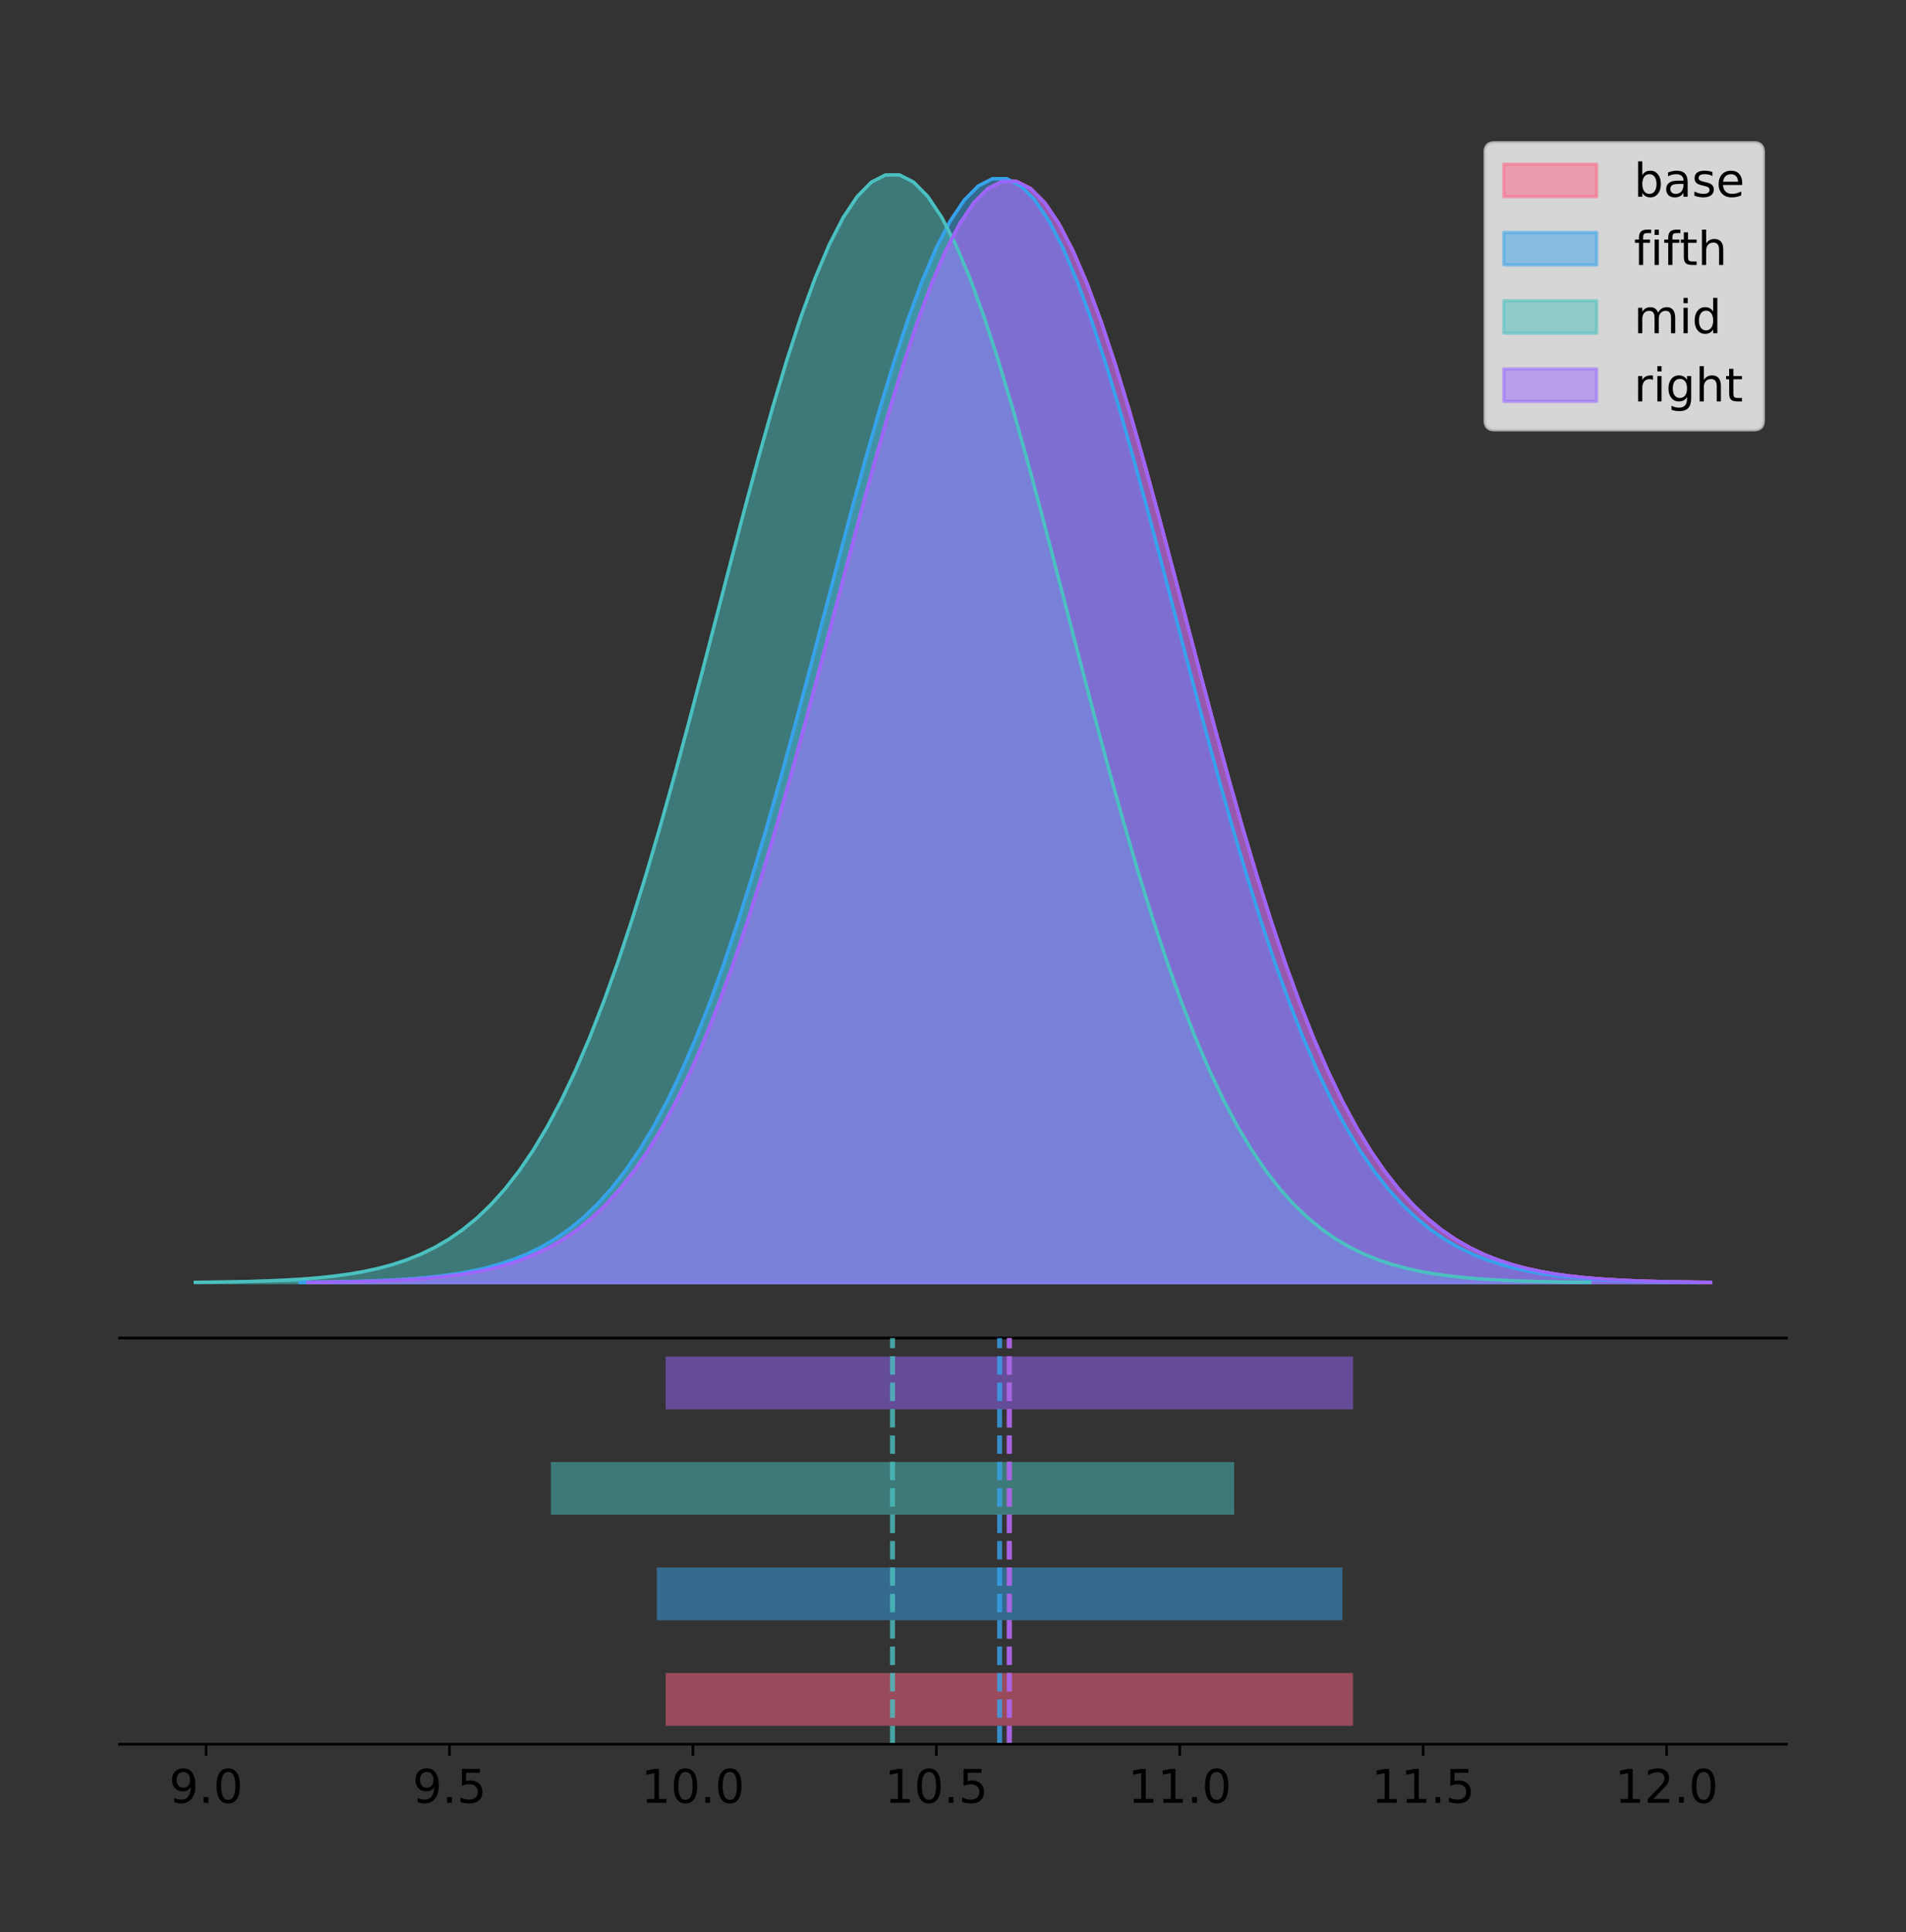 <?xml version="1.0" encoding="utf-8" standalone="no"?>
<!DOCTYPE svg PUBLIC "-//W3C//DTD SVG 1.1//EN"
  "http://www.w3.org/Graphics/SVG/1.1/DTD/svg11.dtd">
<!-- Created with matplotlib (https://matplotlib.org/) -->
<svg height="581.789pt" version="1.1" viewBox="0 0 574.2 581.789" width="574.2pt" xmlns="http://www.w3.org/2000/svg" xmlns:xlink="http://www.w3.org/1999/xlink">
 <rect x="0" y="0" width="574.2" height="581.789" fill="#333333" stroke="none"/>
 <defs>
  <style type="text/css">
*{stroke-linecap:butt;stroke-linejoin:round;}
  </style>
 </defs>
 <g id="figure_1">
  <g id="patch_1">
   <path d="M 0 581.789 
L 574.2 581.789 
L 574.2 0 
L 0 0 
z
" style="fill:none;"/>
  </g>
  <g id="axes_1">
   <g id="patch_2">
    <path d="M 36 402.93 
L 538.2 402.93 
L 538.2 36 
L 36 36 
z
" style="fill:none;"/>
   </g>
   <g id="PolyCollection_1">
    <defs>
     <path d="M 92.8 -195.538 
L 92.8 -195.649 
L 97.069 -195.691 
L 101.337 -195.748 
L 105.605 -195.823 
L 109.873 -195.923 
L 114.141 -196.055 
L 118.41 -196.226 
L 122.678 -196.45 
L 126.946 -196.737 
L 131.214 -197.106 
L 135.482 -197.573 
L 139.751 -198.164 
L 144.019 -198.903 
L 148.287 -199.823 
L 152.555 -200.958 
L 156.823 -202.35 
L 161.092 -204.044 
L 165.36 -206.089 
L 169.628 -208.541 
L 173.896 -211.459 
L 178.164 -214.904 
L 182.433 -218.941 
L 186.701 -223.637 
L 190.969 -229.054 
L 195.237 -235.256 
L 199.505 -242.299 
L 203.774 -250.233 
L 208.042 -259.097 
L 212.31 -268.916 
L 216.578 -279.701 
L 220.846 -291.442 
L 225.115 -304.111 
L 229.383 -317.652 
L 233.651 -331.989 
L 237.919 -347.017 
L 242.187 -362.605 
L 246.456 -378.598 
L 250.724 -394.817 
L 254.992 -411.06 
L 259.26 -427.11 
L 263.528 -442.736 
L 267.797 -457.7 
L 272.065 -471.759 
L 276.333 -484.678 
L 280.601 -496.231 
L 284.869 -506.211 
L 289.138 -514.432 
L 293.406 -520.741 
L 297.674 -525.016 
L 301.942 -527.174 
L 306.21 -527.174 
L 310.479 -525.016 
L 314.747 -520.741 
L 319.015 -514.432 
L 323.283 -506.211 
L 327.551 -496.231 
L 331.82 -484.678 
L 336.088 -471.759 
L 340.356 -457.7 
L 344.624 -442.736 
L 348.892 -427.11 
L 353.161 -411.06 
L 357.429 -394.817 
L 361.697 -378.598 
L 365.965 -362.605 
L 370.233 -347.017 
L 374.502 -331.989 
L 378.77 -317.652 
L 383.038 -304.111 
L 387.306 -291.442 
L 391.574 -279.701 
L 395.843 -268.916 
L 400.111 -259.097 
L 404.379 -250.233 
L 408.647 -242.299 
L 412.915 -235.256 
L 417.184 -229.054 
L 421.452 -223.637 
L 425.72 -218.941 
L 429.988 -214.904 
L 434.256 -211.459 
L 438.525 -208.541 
L 442.793 -206.089 
L 447.061 -204.044 
L 451.329 -202.35 
L 455.597 -200.958 
L 459.866 -199.823 
L 464.134 -198.903 
L 468.402 -198.164 
L 472.67 -197.573 
L 476.938 -197.106 
L 481.207 -196.737 
L 485.475 -196.45 
L 489.743 -196.226 
L 494.011 -196.055 
L 498.279 -195.923 
L 502.548 -195.823 
L 506.816 -195.748 
L 511.084 -195.691 
L 515.352 -195.649 
L 515.352 -195.538 
L 515.352 -195.538 
L 511.084 -195.538 
L 506.816 -195.538 
L 502.548 -195.538 
L 498.279 -195.538 
L 494.011 -195.538 
L 489.743 -195.538 
L 485.475 -195.538 
L 481.207 -195.538 
L 476.938 -195.538 
L 472.67 -195.538 
L 468.402 -195.538 
L 464.134 -195.538 
L 459.866 -195.538 
L 455.597 -195.538 
L 451.329 -195.538 
L 447.061 -195.538 
L 442.793 -195.538 
L 438.525 -195.538 
L 434.256 -195.538 
L 429.988 -195.538 
L 425.72 -195.538 
L 421.452 -195.538 
L 417.184 -195.538 
L 412.915 -195.538 
L 408.647 -195.538 
L 404.379 -195.538 
L 400.111 -195.538 
L 395.843 -195.538 
L 391.574 -195.538 
L 387.306 -195.538 
L 383.038 -195.538 
L 378.77 -195.538 
L 374.502 -195.538 
L 370.233 -195.538 
L 365.965 -195.538 
L 361.697 -195.538 
L 357.429 -195.538 
L 353.161 -195.538 
L 348.892 -195.538 
L 344.624 -195.538 
L 340.356 -195.538 
L 336.088 -195.538 
L 331.82 -195.538 
L 327.551 -195.538 
L 323.283 -195.538 
L 319.015 -195.538 
L 314.747 -195.538 
L 310.479 -195.538 
L 306.21 -195.538 
L 301.942 -195.538 
L 297.674 -195.538 
L 293.406 -195.538 
L 289.138 -195.538 
L 284.869 -195.538 
L 280.601 -195.538 
L 276.333 -195.538 
L 272.065 -195.538 
L 267.797 -195.538 
L 263.528 -195.538 
L 259.26 -195.538 
L 254.992 -195.538 
L 250.724 -195.538 
L 246.456 -195.538 
L 242.187 -195.538 
L 237.919 -195.538 
L 233.651 -195.538 
L 229.383 -195.538 
L 225.115 -195.538 
L 220.846 -195.538 
L 216.578 -195.538 
L 212.31 -195.538 
L 208.042 -195.538 
L 203.774 -195.538 
L 199.505 -195.538 
L 195.237 -195.538 
L 190.969 -195.538 
L 186.701 -195.538 
L 182.433 -195.538 
L 178.164 -195.538 
L 173.896 -195.538 
L 169.628 -195.538 
L 165.36 -195.538 
L 161.092 -195.538 
L 156.823 -195.538 
L 152.555 -195.538 
L 148.287 -195.538 
L 144.019 -195.538 
L 139.751 -195.538 
L 135.482 -195.538 
L 131.214 -195.538 
L 126.946 -195.538 
L 122.678 -195.538 
L 118.41 -195.538 
L 114.141 -195.538 
L 109.873 -195.538 
L 105.605 -195.538 
L 101.337 -195.538 
L 97.069 -195.538 
L 92.8 -195.538 
z
" id="m71fe09e3af" style="stroke:#ff6384;stroke-opacity:0.5;"/>
    </defs>
    <g clip-path="url(#p9a2ee6f34c)">
     <use style="fill:#ff6384;fill-opacity:0.5;stroke:#ff6384;stroke-opacity:0.5;" x="0" xlink:href="#m71fe09e3af" y="581.789"/>
    </g>
   </g>
   <g id="PolyCollection_2">
    <defs>
     <path d="M 90.381 -195.538 
L 90.381 -195.65 
L 94.639 -195.692 
L 98.897 -195.748 
L 103.154 -195.824 
L 107.412 -195.924 
L 111.67 -196.056 
L 115.928 -196.228 
L 120.186 -196.452 
L 124.443 -196.74 
L 128.701 -197.109 
L 132.959 -197.578 
L 137.217 -198.17 
L 141.475 -198.911 
L 145.733 -199.833 
L 149.99 -200.972 
L 154.248 -202.367 
L 158.506 -204.064 
L 162.764 -206.115 
L 167.022 -208.573 
L 171.279 -211.497 
L 175.537 -214.951 
L 179.795 -218.998 
L 184.053 -223.705 
L 188.311 -229.136 
L 192.569 -235.353 
L 196.826 -242.413 
L 201.084 -250.366 
L 205.342 -259.252 
L 209.6 -269.095 
L 213.858 -279.906 
L 218.116 -291.676 
L 222.373 -304.375 
L 226.631 -317.95 
L 230.889 -332.322 
L 235.147 -347.386 
L 239.405 -363.012 
L 243.662 -379.044 
L 247.92 -395.302 
L 252.178 -411.585 
L 256.436 -427.675 
L 260.694 -443.339 
L 264.952 -458.339 
L 269.209 -472.432 
L 273.467 -485.382 
L 277.725 -496.964 
L 281.983 -506.968 
L 286.241 -515.209 
L 290.498 -521.533 
L 294.756 -525.819 
L 299.014 -527.983 
L 303.272 -527.983 
L 307.53 -525.819 
L 311.788 -521.533 
L 316.045 -515.209 
L 320.303 -506.968 
L 324.561 -496.964 
L 328.819 -485.382 
L 333.077 -472.432 
L 337.335 -458.339 
L 341.592 -443.339 
L 345.85 -427.675 
L 350.108 -411.585 
L 354.366 -395.302 
L 358.624 -379.044 
L 362.881 -363.012 
L 367.139 -347.386 
L 371.397 -332.322 
L 375.655 -317.95 
L 379.913 -304.375 
L 384.171 -291.676 
L 388.428 -279.906 
L 392.686 -269.095 
L 396.944 -259.252 
L 401.202 -250.366 
L 405.46 -242.413 
L 409.717 -235.353 
L 413.975 -229.136 
L 418.233 -223.705 
L 422.491 -218.998 
L 426.749 -214.951 
L 431.007 -211.497 
L 435.264 -208.573 
L 439.522 -206.115 
L 443.78 -204.064 
L 448.038 -202.367 
L 452.296 -200.972 
L 456.554 -199.833 
L 460.811 -198.911 
L 465.069 -198.17 
L 469.327 -197.578 
L 473.585 -197.109 
L 477.843 -196.74 
L 482.1 -196.452 
L 486.358 -196.228 
L 490.616 -196.056 
L 494.874 -195.924 
L 499.132 -195.824 
L 503.39 -195.748 
L 507.647 -195.692 
L 511.905 -195.65 
L 511.905 -195.538 
L 511.905 -195.538 
L 507.647 -195.538 
L 503.39 -195.538 
L 499.132 -195.538 
L 494.874 -195.538 
L 490.616 -195.538 
L 486.358 -195.538 
L 482.1 -195.538 
L 477.843 -195.538 
L 473.585 -195.538 
L 469.327 -195.538 
L 465.069 -195.538 
L 460.811 -195.538 
L 456.554 -195.538 
L 452.296 -195.538 
L 448.038 -195.538 
L 443.78 -195.538 
L 439.522 -195.538 
L 435.264 -195.538 
L 431.007 -195.538 
L 426.749 -195.538 
L 422.491 -195.538 
L 418.233 -195.538 
L 413.975 -195.538 
L 409.717 -195.538 
L 405.46 -195.538 
L 401.202 -195.538 
L 396.944 -195.538 
L 392.686 -195.538 
L 388.428 -195.538 
L 384.171 -195.538 
L 379.913 -195.538 
L 375.655 -195.538 
L 371.397 -195.538 
L 367.139 -195.538 
L 362.881 -195.538 
L 358.624 -195.538 
L 354.366 -195.538 
L 350.108 -195.538 
L 345.85 -195.538 
L 341.592 -195.538 
L 337.335 -195.538 
L 333.077 -195.538 
L 328.819 -195.538 
L 324.561 -195.538 
L 320.303 -195.538 
L 316.045 -195.538 
L 311.788 -195.538 
L 307.53 -195.538 
L 303.272 -195.538 
L 299.014 -195.538 
L 294.756 -195.538 
L 290.498 -195.538 
L 286.241 -195.538 
L 281.983 -195.538 
L 277.725 -195.538 
L 273.467 -195.538 
L 269.209 -195.538 
L 264.952 -195.538 
L 260.694 -195.538 
L 256.436 -195.538 
L 252.178 -195.538 
L 247.92 -195.538 
L 243.662 -195.538 
L 239.405 -195.538 
L 235.147 -195.538 
L 230.889 -195.538 
L 226.631 -195.538 
L 222.373 -195.538 
L 218.116 -195.538 
L 213.858 -195.538 
L 209.6 -195.538 
L 205.342 -195.538 
L 201.084 -195.538 
L 196.826 -195.538 
L 192.569 -195.538 
L 188.311 -195.538 
L 184.053 -195.538 
L 179.795 -195.538 
L 175.537 -195.538 
L 171.279 -195.538 
L 167.022 -195.538 
L 162.764 -195.538 
L 158.506 -195.538 
L 154.248 -195.538 
L 149.99 -195.538 
L 145.733 -195.538 
L 141.475 -195.538 
L 137.217 -195.538 
L 132.959 -195.538 
L 128.701 -195.538 
L 124.443 -195.538 
L 120.186 -195.538 
L 115.928 -195.538 
L 111.67 -195.538 
L 107.412 -195.538 
L 103.154 -195.538 
L 98.897 -195.538 
L 94.639 -195.538 
L 90.381 -195.538 
z
" id="m139540fd84" style="stroke:#36a2eb;stroke-opacity:0.5;"/>
    </defs>
    <g clip-path="url(#p9a2ee6f34c)">
     <use style="fill:#36a2eb;fill-opacity:0.5;stroke:#36a2eb;stroke-opacity:0.5;" x="0" xlink:href="#m139540fd84" y="581.789"/>
    </g>
   </g>
   <g id="PolyCollection_3">
    <defs>
     <path d="M 58.827 -195.538 
L 58.827 -195.65 
L 63.071 -195.692 
L 67.314 -195.749 
L 71.558 -195.825 
L 75.801 -195.925 
L 80.044 -196.058 
L 84.288 -196.23 
L 88.531 -196.455 
L 92.775 -196.744 
L 97.018 -197.115 
L 101.261 -197.585 
L 105.505 -198.179 
L 109.748 -198.923 
L 113.992 -199.848 
L 118.235 -200.99 
L 122.479 -202.39 
L 126.722 -204.093 
L 130.965 -206.151 
L 135.209 -208.617 
L 139.452 -211.552 
L 143.696 -215.017 
L 147.939 -219.078 
L 152.183 -223.801 
L 156.426 -229.25 
L 160.669 -235.488 
L 164.913 -242.572 
L 169.156 -250.552 
L 173.4 -259.468 
L 177.643 -269.344 
L 181.887 -280.192 
L 186.13 -292.002 
L 190.373 -304.744 
L 194.617 -318.365 
L 198.86 -332.786 
L 203.104 -347.901 
L 207.347 -363.58 
L 211.59 -379.667 
L 215.834 -395.98 
L 220.077 -412.318 
L 224.321 -428.462 
L 228.564 -444.18 
L 232.808 -459.23 
L 237.051 -473.372 
L 241.294 -486.366 
L 245.538 -497.987 
L 249.781 -508.025 
L 254.025 -516.294 
L 258.268 -522.64 
L 262.512 -526.94 
L 266.755 -529.111 
L 270.998 -529.111 
L 275.242 -526.94 
L 279.485 -522.64 
L 283.729 -516.294 
L 287.972 -508.025 
L 292.215 -497.987 
L 296.459 -486.366 
L 300.702 -473.372 
L 304.946 -459.23 
L 309.189 -444.18 
L 313.433 -428.462 
L 317.676 -412.318 
L 321.919 -395.98 
L 326.163 -379.667 
L 330.406 -363.58 
L 334.65 -347.901 
L 338.893 -332.786 
L 343.137 -318.365 
L 347.38 -304.744 
L 351.623 -292.002 
L 355.867 -280.192 
L 360.11 -269.344 
L 364.354 -259.468 
L 368.597 -250.552 
L 372.841 -242.572 
L 377.084 -235.488 
L 381.327 -229.25 
L 385.571 -223.801 
L 389.814 -219.078 
L 394.058 -215.017 
L 398.301 -211.552 
L 402.544 -208.617 
L 406.788 -206.151 
L 411.031 -204.093 
L 415.275 -202.39 
L 419.518 -200.99 
L 423.762 -199.848 
L 428.005 -198.923 
L 432.248 -198.179 
L 436.492 -197.585 
L 440.735 -197.115 
L 444.979 -196.744 
L 449.222 -196.455 
L 453.466 -196.23 
L 457.709 -196.058 
L 461.952 -195.925 
L 466.196 -195.825 
L 470.439 -195.749 
L 474.683 -195.692 
L 478.926 -195.65 
L 478.926 -195.538 
L 478.926 -195.538 
L 474.683 -195.538 
L 470.439 -195.538 
L 466.196 -195.538 
L 461.952 -195.538 
L 457.709 -195.538 
L 453.466 -195.538 
L 449.222 -195.538 
L 444.979 -195.538 
L 440.735 -195.538 
L 436.492 -195.538 
L 432.248 -195.538 
L 428.005 -195.538 
L 423.762 -195.538 
L 419.518 -195.538 
L 415.275 -195.538 
L 411.031 -195.538 
L 406.788 -195.538 
L 402.544 -195.538 
L 398.301 -195.538 
L 394.058 -195.538 
L 389.814 -195.538 
L 385.571 -195.538 
L 381.327 -195.538 
L 377.084 -195.538 
L 372.841 -195.538 
L 368.597 -195.538 
L 364.354 -195.538 
L 360.11 -195.538 
L 355.867 -195.538 
L 351.623 -195.538 
L 347.38 -195.538 
L 343.137 -195.538 
L 338.893 -195.538 
L 334.65 -195.538 
L 330.406 -195.538 
L 326.163 -195.538 
L 321.919 -195.538 
L 317.676 -195.538 
L 313.433 -195.538 
L 309.189 -195.538 
L 304.946 -195.538 
L 300.702 -195.538 
L 296.459 -195.538 
L 292.215 -195.538 
L 287.972 -195.538 
L 283.729 -195.538 
L 279.485 -195.538 
L 275.242 -195.538 
L 270.998 -195.538 
L 266.755 -195.538 
L 262.512 -195.538 
L 258.268 -195.538 
L 254.025 -195.538 
L 249.781 -195.538 
L 245.538 -195.538 
L 241.294 -195.538 
L 237.051 -195.538 
L 232.808 -195.538 
L 228.564 -195.538 
L 224.321 -195.538 
L 220.077 -195.538 
L 215.834 -195.538 
L 211.59 -195.538 
L 207.347 -195.538 
L 203.104 -195.538 
L 198.86 -195.538 
L 194.617 -195.538 
L 190.373 -195.538 
L 186.13 -195.538 
L 181.887 -195.538 
L 177.643 -195.538 
L 173.4 -195.538 
L 169.156 -195.538 
L 164.913 -195.538 
L 160.669 -195.538 
L 156.426 -195.538 
L 152.183 -195.538 
L 147.939 -195.538 
L 143.696 -195.538 
L 139.452 -195.538 
L 135.209 -195.538 
L 130.965 -195.538 
L 126.722 -195.538 
L 122.479 -195.538 
L 118.235 -195.538 
L 113.992 -195.538 
L 109.748 -195.538 
L 105.505 -195.538 
L 101.261 -195.538 
L 97.018 -195.538 
L 92.775 -195.538 
L 88.531 -195.538 
L 84.288 -195.538 
L 80.044 -195.538 
L 75.801 -195.538 
L 71.558 -195.538 
L 67.314 -195.538 
L 63.071 -195.538 
L 58.827 -195.538 
z
" id="m1356456414" style="stroke:#4bc0c0;stroke-opacity:0.5;"/>
    </defs>
    <g clip-path="url(#p9a2ee6f34c)">
     <use style="fill:#4bc0c0;fill-opacity:0.5;stroke:#4bc0c0;stroke-opacity:0.5;" x="0" xlink:href="#m1356456414" y="581.789"/>
    </g>
   </g>
   <g id="PolyCollection_4">
    <defs>
     <path d="M 92.78 -195.538 
L 92.78 -195.649 
L 97.049 -195.691 
L 101.317 -195.748 
L 105.586 -195.823 
L 109.854 -195.923 
L 114.123 -196.054 
L 118.392 -196.226 
L 122.66 -196.45 
L 126.929 -196.737 
L 131.197 -197.105 
L 135.466 -197.573 
L 139.735 -198.163 
L 144.003 -198.903 
L 148.272 -199.822 
L 152.541 -200.958 
L 156.809 -202.35 
L 161.078 -204.043 
L 165.346 -206.088 
L 169.615 -208.54 
L 173.884 -211.457 
L 178.152 -214.902 
L 182.421 -218.939 
L 186.689 -223.634 
L 190.958 -229.051 
L 195.227 -235.252 
L 199.495 -242.295 
L 203.764 -250.228 
L 208.033 -259.09 
L 212.301 -268.909 
L 216.57 -279.692 
L 220.838 -291.433 
L 225.107 -304.1 
L 229.376 -317.64 
L 233.644 -331.976 
L 237.913 -347.002 
L 242.181 -362.589 
L 246.45 -378.58 
L 250.719 -394.797 
L 254.987 -411.039 
L 259.256 -427.088 
L 263.525 -442.712 
L 267.793 -457.674 
L 272.062 -471.732 
L 276.33 -484.65 
L 280.599 -496.202 
L 284.868 -506.18 
L 289.136 -514.401 
L 293.405 -520.709 
L 297.673 -524.984 
L 301.942 -527.142 
L 306.211 -527.142 
L 310.479 -524.984 
L 314.748 -520.709 
L 319.016 -514.401 
L 323.285 -506.18 
L 327.554 -496.202 
L 331.822 -484.65 
L 336.091 -471.732 
L 340.36 -457.674 
L 344.628 -442.712 
L 348.897 -427.088 
L 353.165 -411.039 
L 357.434 -394.797 
L 361.703 -378.58 
L 365.971 -362.589 
L 370.24 -347.002 
L 374.508 -331.976 
L 378.777 -317.64 
L 383.046 -304.1 
L 387.314 -291.433 
L 391.583 -279.692 
L 395.852 -268.909 
L 400.12 -259.09 
L 404.389 -250.228 
L 408.657 -242.295 
L 412.926 -235.252 
L 417.195 -229.051 
L 421.463 -223.634 
L 425.732 -218.939 
L 430 -214.902 
L 434.269 -211.457 
L 438.538 -208.54 
L 442.806 -206.088 
L 447.075 -204.043 
L 451.344 -202.35 
L 455.612 -200.958 
L 459.881 -199.822 
L 464.149 -198.903 
L 468.418 -198.163 
L 472.687 -197.573 
L 476.955 -197.105 
L 481.224 -196.737 
L 485.492 -196.45 
L 489.761 -196.226 
L 494.03 -196.054 
L 498.298 -195.923 
L 502.567 -195.823 
L 506.835 -195.748 
L 511.104 -195.691 
L 515.373 -195.649 
L 515.373 -195.538 
L 515.373 -195.538 
L 511.104 -195.538 
L 506.835 -195.538 
L 502.567 -195.538 
L 498.298 -195.538 
L 494.03 -195.538 
L 489.761 -195.538 
L 485.492 -195.538 
L 481.224 -195.538 
L 476.955 -195.538 
L 472.687 -195.538 
L 468.418 -195.538 
L 464.149 -195.538 
L 459.881 -195.538 
L 455.612 -195.538 
L 451.344 -195.538 
L 447.075 -195.538 
L 442.806 -195.538 
L 438.538 -195.538 
L 434.269 -195.538 
L 430 -195.538 
L 425.732 -195.538 
L 421.463 -195.538 
L 417.195 -195.538 
L 412.926 -195.538 
L 408.657 -195.538 
L 404.389 -195.538 
L 400.12 -195.538 
L 395.852 -195.538 
L 391.583 -195.538 
L 387.314 -195.538 
L 383.046 -195.538 
L 378.777 -195.538 
L 374.508 -195.538 
L 370.24 -195.538 
L 365.971 -195.538 
L 361.703 -195.538 
L 357.434 -195.538 
L 353.165 -195.538 
L 348.897 -195.538 
L 344.628 -195.538 
L 340.36 -195.538 
L 336.091 -195.538 
L 331.822 -195.538 
L 327.554 -195.538 
L 323.285 -195.538 
L 319.016 -195.538 
L 314.748 -195.538 
L 310.479 -195.538 
L 306.211 -195.538 
L 301.942 -195.538 
L 297.673 -195.538 
L 293.405 -195.538 
L 289.136 -195.538 
L 284.868 -195.538 
L 280.599 -195.538 
L 276.33 -195.538 
L 272.062 -195.538 
L 267.793 -195.538 
L 263.525 -195.538 
L 259.256 -195.538 
L 254.987 -195.538 
L 250.719 -195.538 
L 246.45 -195.538 
L 242.181 -195.538 
L 237.913 -195.538 
L 233.644 -195.538 
L 229.376 -195.538 
L 225.107 -195.538 
L 220.838 -195.538 
L 216.57 -195.538 
L 212.301 -195.538 
L 208.033 -195.538 
L 203.764 -195.538 
L 199.495 -195.538 
L 195.227 -195.538 
L 190.958 -195.538 
L 186.689 -195.538 
L 182.421 -195.538 
L 178.152 -195.538 
L 173.884 -195.538 
L 169.615 -195.538 
L 165.346 -195.538 
L 161.078 -195.538 
L 156.809 -195.538 
L 152.541 -195.538 
L 148.272 -195.538 
L 144.003 -195.538 
L 139.735 -195.538 
L 135.466 -195.538 
L 131.197 -195.538 
L 126.929 -195.538 
L 122.66 -195.538 
L 118.392 -195.538 
L 114.123 -195.538 
L 109.854 -195.538 
L 105.586 -195.538 
L 101.317 -195.538 
L 97.049 -195.538 
L 92.78 -195.538 
z
" id="m4d4a006d9d" style="stroke:#9966ff;stroke-opacity:0.5;"/>
    </defs>
    <g clip-path="url(#p9a2ee6f34c)">
     <use style="fill:#9966ff;fill-opacity:0.5;stroke:#9966ff;stroke-opacity:0.5;" x="0" xlink:href="#m4d4a006d9d" y="581.789"/>
    </g>
   </g>
   <g id="line2d_1">
    <path clip-path="url(#p9a2ee6f34c)" d="M 92.8 386.14 
L 97.069 386.098 
L 101.337 386.042 
L 105.605 385.966 
L 109.873 385.866 
L 114.141 385.735 
L 118.41 385.563 
L 122.678 385.34 
L 126.946 385.052 
L 131.214 384.684 
L 135.482 384.216 
L 139.751 383.626 
L 144.019 382.886 
L 148.287 381.966 
L 152.555 380.831 
L 156.823 379.439 
L 161.092 377.746 
L 165.36 375.7 
L 169.628 373.248 
L 173.896 370.331 
L 178.164 366.885 
L 182.433 362.848 
L 186.701 358.153 
L 190.969 352.735 
L 195.237 346.533 
L 199.505 339.49 
L 203.774 331.556 
L 208.042 322.693 
L 212.31 312.874 
L 216.578 302.089 
L 220.846 290.347 
L 225.115 277.679 
L 229.383 264.137 
L 233.651 249.8 
L 237.919 234.773 
L 242.187 219.184 
L 246.456 203.191 
L 250.724 186.973 
L 254.992 170.729 
L 259.26 154.679 
L 263.528 139.053 
L 267.797 124.09 
L 272.065 110.031 
L 276.333 97.112 
L 280.601 85.558 
L 284.869 75.579 
L 289.138 67.357 
L 293.406 61.048 
L 297.674 56.774 
L 301.942 54.615 
L 306.21 54.615 
L 310.479 56.774 
L 314.747 61.048 
L 319.015 67.357 
L 323.283 75.579 
L 327.551 85.558 
L 331.82 97.112 
L 336.088 110.031 
L 340.356 124.09 
L 344.624 139.053 
L 348.892 154.679 
L 353.161 170.729 
L 357.429 186.973 
L 361.697 203.191 
L 365.965 219.184 
L 370.233 234.773 
L 374.502 249.8 
L 378.77 264.137 
L 383.038 277.679 
L 387.306 290.347 
L 391.574 302.089 
L 395.843 312.874 
L 400.111 322.693 
L 404.379 331.556 
L 408.647 339.49 
L 412.915 346.533 
L 417.184 352.735 
L 421.452 358.153 
L 425.72 362.848 
L 429.988 366.885 
L 434.256 370.331 
L 438.525 373.248 
L 442.793 375.7 
L 447.061 377.746 
L 451.329 379.439 
L 455.597 380.831 
L 459.866 381.966 
L 464.134 382.886 
L 468.402 383.626 
L 472.67 384.216 
L 476.938 384.684 
L 481.207 385.052 
L 485.475 385.34 
L 489.743 385.563 
L 494.011 385.735 
L 498.279 385.866 
L 502.548 385.966 
L 506.816 386.042 
L 511.084 386.098 
L 515.352 386.14 
" style="fill:none;stroke:#ff6384;stroke-linecap:square;"/>
   </g>
   <g id="line2d_2">
    <path clip-path="url(#p9a2ee6f34c)" d="M 90.381 386.14 
L 94.639 386.098 
L 98.897 386.041 
L 103.154 385.966 
L 107.412 385.865 
L 111.67 385.734 
L 115.928 385.561 
L 120.186 385.337 
L 124.443 385.049 
L 128.701 384.68 
L 132.959 384.211 
L 137.217 383.619 
L 141.475 382.878 
L 145.733 381.956 
L 149.99 380.818 
L 154.248 379.423 
L 158.506 377.725 
L 162.764 375.675 
L 167.022 373.217 
L 171.279 370.292 
L 175.537 366.838 
L 179.795 362.791 
L 184.053 358.084 
L 188.311 352.654 
L 192.569 346.436 
L 196.826 339.376 
L 201.084 331.423 
L 205.342 322.538 
L 209.6 312.695 
L 213.858 301.884 
L 218.116 290.113 
L 222.373 277.414 
L 226.631 263.839 
L 230.889 249.468 
L 235.147 234.403 
L 239.405 218.777 
L 243.662 202.745 
L 247.92 186.487 
L 252.178 170.204 
L 256.436 154.115 
L 260.694 138.45 
L 264.952 123.451 
L 269.209 109.357 
L 273.467 96.407 
L 277.725 84.825 
L 281.983 74.822 
L 286.241 66.58 
L 290.498 60.256 
L 294.756 55.971 
L 299.014 53.807 
L 303.272 53.807 
L 307.53 55.971 
L 311.788 60.256 
L 316.045 66.58 
L 320.303 74.822 
L 324.561 84.825 
L 328.819 96.407 
L 333.077 109.357 
L 337.335 123.451 
L 341.592 138.45 
L 345.85 154.115 
L 350.108 170.204 
L 354.366 186.487 
L 358.624 202.745 
L 362.881 218.777 
L 367.139 234.403 
L 371.397 249.468 
L 375.655 263.839 
L 379.913 277.414 
L 384.171 290.113 
L 388.428 301.884 
L 392.686 312.695 
L 396.944 322.538 
L 401.202 331.423 
L 405.46 339.376 
L 409.717 346.436 
L 413.975 352.654 
L 418.233 358.084 
L 422.491 362.791 
L 426.749 366.838 
L 431.007 370.292 
L 435.264 373.217 
L 439.522 375.675 
L 443.78 377.725 
L 448.038 379.423 
L 452.296 380.818 
L 456.554 381.956 
L 460.811 382.878 
L 465.069 383.619 
L 469.327 384.211 
L 473.585 384.68 
L 477.843 385.049 
L 482.1 385.337 
L 486.358 385.561 
L 490.616 385.734 
L 494.874 385.865 
L 499.132 385.966 
L 503.39 386.041 
L 507.647 386.098 
L 511.905 386.14 
" style="fill:none;stroke:#36a2eb;stroke-linecap:square;"/>
   </g>
   <g id="line2d_3">
    <path clip-path="url(#p9a2ee6f34c)" d="M 58.827 386.139 
L 63.071 386.097 
L 67.314 386.04 
L 71.558 385.965 
L 75.801 385.864 
L 80.044 385.732 
L 84.288 385.559 
L 88.531 385.334 
L 92.775 385.045 
L 97.018 384.675 
L 101.261 384.204 
L 105.505 383.61 
L 109.748 382.867 
L 113.992 381.941 
L 118.235 380.799 
L 122.479 379.399 
L 126.722 377.696 
L 130.965 375.639 
L 135.209 373.172 
L 139.452 370.238 
L 143.696 366.772 
L 147.939 362.711 
L 152.183 357.989 
L 156.426 352.539 
L 160.669 346.301 
L 164.913 339.217 
L 169.156 331.237 
L 173.4 322.322 
L 177.643 312.445 
L 181.887 301.597 
L 186.13 289.787 
L 190.373 277.045 
L 194.617 263.424 
L 198.86 249.004 
L 203.104 233.888 
L 207.347 218.209 
L 211.59 202.123 
L 215.834 185.809 
L 220.077 169.471 
L 224.321 153.327 
L 228.564 137.61 
L 232.808 122.559 
L 237.051 108.418 
L 241.294 95.423 
L 245.538 83.803 
L 249.781 73.765 
L 254.025 65.495 
L 258.268 59.15 
L 262.512 54.85 
L 266.755 52.679 
L 270.998 52.679 
L 275.242 54.85 
L 279.485 59.15 
L 283.729 65.495 
L 287.972 73.765 
L 292.215 83.803 
L 296.459 95.423 
L 300.702 108.418 
L 304.946 122.559 
L 309.189 137.61 
L 313.433 153.327 
L 317.676 169.471 
L 321.919 185.809 
L 326.163 202.123 
L 330.406 218.209 
L 334.65 233.888 
L 338.893 249.004 
L 343.137 263.424 
L 347.38 277.045 
L 351.623 289.787 
L 355.867 301.597 
L 360.11 312.445 
L 364.354 322.322 
L 368.597 331.237 
L 372.841 339.217 
L 377.084 346.301 
L 381.327 352.539 
L 385.571 357.989 
L 389.814 362.711 
L 394.058 366.772 
L 398.301 370.238 
L 402.544 373.172 
L 406.788 375.639 
L 411.031 377.696 
L 415.275 379.399 
L 419.518 380.799 
L 423.762 381.941 
L 428.005 382.867 
L 432.248 383.61 
L 436.492 384.204 
L 440.735 384.675 
L 444.979 385.045 
L 449.222 385.334 
L 453.466 385.559 
L 457.709 385.732 
L 461.952 385.864 
L 466.196 385.965 
L 470.439 386.04 
L 474.683 386.097 
L 478.926 386.139 
" style="fill:none;stroke:#4bc0c0;stroke-linecap:square;"/>
   </g>
   <g id="line2d_4">
    <path clip-path="url(#p9a2ee6f34c)" d="M 92.78 386.14 
L 97.049 386.098 
L 101.317 386.042 
L 105.586 385.966 
L 109.854 385.866 
L 114.123 385.735 
L 118.392 385.563 
L 122.66 385.34 
L 126.929 385.052 
L 131.197 384.684 
L 135.466 384.216 
L 139.735 383.626 
L 144.003 382.886 
L 148.272 381.967 
L 152.541 380.831 
L 156.809 379.44 
L 161.078 377.746 
L 165.346 375.701 
L 169.615 373.25 
L 173.884 370.332 
L 178.152 366.887 
L 182.421 362.85 
L 186.689 358.156 
L 190.958 352.738 
L 195.227 346.537 
L 199.495 339.495 
L 203.764 331.562 
L 208.033 322.699 
L 212.301 312.881 
L 216.57 302.097 
L 220.838 290.357 
L 225.107 277.689 
L 229.376 264.149 
L 233.644 249.814 
L 237.913 234.787 
L 242.181 219.201 
L 246.45 203.209 
L 250.719 186.992 
L 254.987 170.75 
L 259.256 154.702 
L 263.525 139.077 
L 267.793 124.115 
L 272.062 110.057 
L 276.33 97.14 
L 280.599 85.588 
L 284.868 75.609 
L 289.136 67.388 
L 293.405 61.08 
L 297.673 56.806 
L 301.942 54.647 
L 306.211 54.647 
L 310.479 56.806 
L 314.748 61.08 
L 319.016 67.388 
L 323.285 75.609 
L 327.554 85.588 
L 331.822 97.14 
L 336.091 110.057 
L 340.36 124.115 
L 344.628 139.077 
L 348.897 154.702 
L 353.165 170.75 
L 357.434 186.992 
L 361.703 203.209 
L 365.971 219.201 
L 370.24 234.787 
L 374.508 249.814 
L 378.777 264.149 
L 383.046 277.689 
L 387.314 290.357 
L 391.583 302.097 
L 395.852 312.881 
L 400.12 322.699 
L 404.389 331.562 
L 408.657 339.495 
L 412.926 346.537 
L 417.195 352.738 
L 421.463 358.156 
L 425.732 362.85 
L 430 366.887 
L 434.269 370.332 
L 438.538 373.25 
L 442.806 375.701 
L 447.075 377.746 
L 451.344 379.44 
L 455.612 380.831 
L 459.881 381.967 
L 464.149 382.886 
L 468.418 383.626 
L 472.687 384.216 
L 476.955 384.684 
L 481.224 385.052 
L 485.492 385.34 
L 489.761 385.563 
L 494.03 385.735 
L 498.298 385.866 
L 502.567 385.966 
L 506.835 386.042 
L 511.104 386.098 
L 515.373 386.14 
" style="fill:none;stroke:#9966ff;stroke-linecap:square;"/>
   </g>
   <g id="patch_3">
    <path d="M 36 402.93 
L 538.2 402.93 
" style="fill:none;stroke:#000000;stroke-linecap:square;stroke-linejoin:miter;stroke-width:0.8;"/>
   </g>
   <g id="legend_1">
    <g id="patch_4">
     <path d="M 450.225 129.398 
L 528.4 129.398 
Q 531.2 129.398 531.2 126.597 
L 531.2 45.8 
Q 531.2 43 528.4 43 
L 450.225 43 
Q 447.425 43 447.425 45.8 
L 447.425 126.597 
Q 447.425 129.398 450.225 129.398 
z
" style="fill:#ffffff;opacity:0.8;stroke:#cccccc;stroke-linejoin:miter;"/>
    </g>
    <g id="patch_5">
     <path d="M 453.025 59.238 
L 481.025 59.238 
L 481.025 49.438 
L 453.025 49.438 
z
" style="fill:#ff6384;opacity:0.5;stroke:#ff6384;stroke-linejoin:miter;"/>
    </g>
    <g id="text_1">
     <!-- base -->
     <defs>
      <path d="M 48.688 27.297 
Q 48.688 37.203 44.609 42.844 
Q 40.531 48.484 33.406 48.484 
Q 26.266 48.484 22.188 42.844 
Q 18.109 37.203 18.109 27.297 
Q 18.109 17.391 22.188 11.75 
Q 26.266 6.109 33.406 6.109 
Q 40.531 6.109 44.609 11.75 
Q 48.688 17.391 48.688 27.297 
z
M 18.109 46.391 
Q 20.953 51.266 25.266 53.625 
Q 29.594 56 35.594 56 
Q 45.562 56 51.781 48.094 
Q 58.016 40.188 58.016 27.297 
Q 58.016 14.406 51.781 6.484 
Q 45.562 -1.422 35.594 -1.422 
Q 29.594 -1.422 25.266 0.953 
Q 20.953 3.328 18.109 8.203 
L 18.109 0 
L 9.078 0 
L 9.078 75.984 
L 18.109 75.984 
z
" id="DejaVuSans-98"/>
      <path d="M 34.281 27.484 
Q 23.391 27.484 19.188 25 
Q 14.984 22.516 14.984 16.5 
Q 14.984 11.719 18.141 8.906 
Q 21.297 6.109 26.703 6.109 
Q 34.188 6.109 38.703 11.406 
Q 43.219 16.703 43.219 25.484 
L 43.219 27.484 
z
M 52.203 31.203 
L 52.203 0 
L 43.219 0 
L 43.219 8.297 
Q 40.141 3.328 35.547 0.953 
Q 30.953 -1.422 24.312 -1.422 
Q 15.922 -1.422 10.953 3.297 
Q 6 8.016 6 15.922 
Q 6 25.141 12.172 29.828 
Q 18.359 34.516 30.609 34.516 
L 43.219 34.516 
L 43.219 35.406 
Q 43.219 41.609 39.141 45 
Q 35.062 48.391 27.688 48.391 
Q 23 48.391 18.547 47.266 
Q 14.109 46.141 10.016 43.891 
L 10.016 52.203 
Q 14.938 54.109 19.578 55.047 
Q 24.219 56 28.609 56 
Q 40.484 56 46.344 49.844 
Q 52.203 43.703 52.203 31.203 
z
" id="DejaVuSans-97"/>
      <path d="M 44.281 53.078 
L 44.281 44.578 
Q 40.484 46.531 36.375 47.5 
Q 32.281 48.484 27.875 48.484 
Q 21.188 48.484 17.844 46.438 
Q 14.5 44.391 14.5 40.281 
Q 14.5 37.156 16.891 35.375 
Q 19.281 33.594 26.516 31.984 
L 29.594 31.297 
Q 39.156 29.25 43.188 25.516 
Q 47.219 21.781 47.219 15.094 
Q 47.219 7.469 41.188 3.016 
Q 35.156 -1.422 24.609 -1.422 
Q 20.219 -1.422 15.453 -0.562 
Q 10.688 0.297 5.422 2 
L 5.422 11.281 
Q 10.406 8.688 15.234 7.391 
Q 20.062 6.109 24.812 6.109 
Q 31.156 6.109 34.562 8.281 
Q 37.984 10.453 37.984 14.406 
Q 37.984 18.062 35.516 20.016 
Q 33.062 21.969 24.703 23.781 
L 21.578 24.516 
Q 13.234 26.266 9.516 29.906 
Q 5.812 33.547 5.812 39.891 
Q 5.812 47.609 11.281 51.797 
Q 16.75 56 26.812 56 
Q 31.781 56 36.172 55.266 
Q 40.578 54.547 44.281 53.078 
z
" id="DejaVuSans-115"/>
      <path d="M 56.203 29.594 
L 56.203 25.203 
L 14.891 25.203 
Q 15.484 15.922 20.484 11.062 
Q 25.484 6.203 34.422 6.203 
Q 39.594 6.203 44.453 7.469 
Q 49.312 8.734 54.109 11.281 
L 54.109 2.781 
Q 49.266 0.734 44.188 -0.344 
Q 39.109 -1.422 33.891 -1.422 
Q 20.797 -1.422 13.156 6.188 
Q 5.516 13.812 5.516 26.812 
Q 5.516 40.234 12.766 48.109 
Q 20.016 56 32.328 56 
Q 43.359 56 49.781 48.891 
Q 56.203 41.797 56.203 29.594 
z
M 47.219 32.234 
Q 47.125 39.594 43.094 43.984 
Q 39.062 48.391 32.422 48.391 
Q 24.906 48.391 20.391 44.141 
Q 15.875 39.891 15.188 32.172 
z
" id="DejaVuSans-101"/>
     </defs>
     <g transform="translate(492.225 59.238)scale(0.14 -0.14)">
      <use xlink:href="#DejaVuSans-98"/>
      <use x="63.477" xlink:href="#DejaVuSans-97"/>
      <use x="124.756" xlink:href="#DejaVuSans-115"/>
      <use x="176.855" xlink:href="#DejaVuSans-101"/>
     </g>
    </g>
    <g id="patch_6">
     <path d="M 453.025 79.787 
L 481.025 79.787 
L 481.025 69.987 
L 453.025 69.987 
z
" style="fill:#36a2eb;opacity:0.5;stroke:#36a2eb;stroke-linejoin:miter;"/>
    </g>
    <g id="text_2">
     <!-- fifth -->
     <defs>
      <path d="M 37.109 75.984 
L 37.109 68.5 
L 28.516 68.5 
Q 23.688 68.5 21.797 66.547 
Q 19.922 64.594 19.922 59.516 
L 19.922 54.688 
L 34.719 54.688 
L 34.719 47.703 
L 19.922 47.703 
L 19.922 0 
L 10.891 0 
L 10.891 47.703 
L 2.297 47.703 
L 2.297 54.688 
L 10.891 54.688 
L 10.891 58.5 
Q 10.891 67.625 15.141 71.797 
Q 19.391 75.984 28.609 75.984 
z
" id="DejaVuSans-102"/>
      <path d="M 9.422 54.688 
L 18.406 54.688 
L 18.406 0 
L 9.422 0 
z
M 9.422 75.984 
L 18.406 75.984 
L 18.406 64.594 
L 9.422 64.594 
z
" id="DejaVuSans-105"/>
      <path d="M 18.312 70.219 
L 18.312 54.688 
L 36.812 54.688 
L 36.812 47.703 
L 18.312 47.703 
L 18.312 18.016 
Q 18.312 11.328 20.141 9.422 
Q 21.969 7.516 27.594 7.516 
L 36.812 7.516 
L 36.812 0 
L 27.594 0 
Q 17.188 0 13.234 3.875 
Q 9.281 7.766 9.281 18.016 
L 9.281 47.703 
L 2.688 47.703 
L 2.688 54.688 
L 9.281 54.688 
L 9.281 70.219 
z
" id="DejaVuSans-116"/>
      <path d="M 54.891 33.016 
L 54.891 0 
L 45.906 0 
L 45.906 32.719 
Q 45.906 40.484 42.875 44.328 
Q 39.844 48.188 33.797 48.188 
Q 26.516 48.188 22.312 43.547 
Q 18.109 38.922 18.109 30.906 
L 18.109 0 
L 9.078 0 
L 9.078 75.984 
L 18.109 75.984 
L 18.109 46.188 
Q 21.344 51.125 25.703 53.562 
Q 30.078 56 35.797 56 
Q 45.219 56 50.047 50.172 
Q 54.891 44.344 54.891 33.016 
z
" id="DejaVuSans-104"/>
     </defs>
     <g transform="translate(492.225 79.787)scale(0.14 -0.14)">
      <use xlink:href="#DejaVuSans-102"/>
      <use x="35.205" xlink:href="#DejaVuSans-105"/>
      <use x="62.988" xlink:href="#DejaVuSans-102"/>
      <use x="98.178" xlink:href="#DejaVuSans-116"/>
      <use x="137.387" xlink:href="#DejaVuSans-104"/>
     </g>
    </g>
    <g id="patch_7">
     <path d="M 453.025 100.337 
L 481.025 100.337 
L 481.025 90.537 
L 453.025 90.537 
z
" style="fill:#4bc0c0;opacity:0.5;stroke:#4bc0c0;stroke-linejoin:miter;"/>
    </g>
    <g id="text_3">
     <!-- mid -->
     <defs>
      <path d="M 52 44.188 
Q 55.375 50.25 60.062 53.125 
Q 64.75 56 71.094 56 
Q 79.641 56 84.281 50.016 
Q 88.922 44.047 88.922 33.016 
L 88.922 0 
L 79.891 0 
L 79.891 32.719 
Q 79.891 40.578 77.094 44.375 
Q 74.312 48.188 68.609 48.188 
Q 61.625 48.188 57.562 43.547 
Q 53.516 38.922 53.516 30.906 
L 53.516 0 
L 44.484 0 
L 44.484 32.719 
Q 44.484 40.625 41.703 44.406 
Q 38.922 48.188 33.109 48.188 
Q 26.219 48.188 22.156 43.531 
Q 18.109 38.875 18.109 30.906 
L 18.109 0 
L 9.078 0 
L 9.078 54.688 
L 18.109 54.688 
L 18.109 46.188 
Q 21.188 51.219 25.484 53.609 
Q 29.781 56 35.688 56 
Q 41.656 56 45.828 52.969 
Q 50 49.953 52 44.188 
z
" id="DejaVuSans-109"/>
      <path d="M 45.406 46.391 
L 45.406 75.984 
L 54.391 75.984 
L 54.391 0 
L 45.406 0 
L 45.406 8.203 
Q 42.578 3.328 38.25 0.953 
Q 33.938 -1.422 27.875 -1.422 
Q 17.969 -1.422 11.734 6.484 
Q 5.516 14.406 5.516 27.297 
Q 5.516 40.188 11.734 48.094 
Q 17.969 56 27.875 56 
Q 33.938 56 38.25 53.625 
Q 42.578 51.266 45.406 46.391 
z
M 14.797 27.297 
Q 14.797 17.391 18.875 11.75 
Q 22.953 6.109 30.078 6.109 
Q 37.203 6.109 41.297 11.75 
Q 45.406 17.391 45.406 27.297 
Q 45.406 37.203 41.297 42.844 
Q 37.203 48.484 30.078 48.484 
Q 22.953 48.484 18.875 42.844 
Q 14.797 37.203 14.797 27.297 
z
" id="DejaVuSans-100"/>
     </defs>
     <g transform="translate(492.225 100.337)scale(0.14 -0.14)">
      <use xlink:href="#DejaVuSans-109"/>
      <use x="97.412" xlink:href="#DejaVuSans-105"/>
      <use x="125.195" xlink:href="#DejaVuSans-100"/>
     </g>
    </g>
    <g id="patch_8">
     <path d="M 453.025 120.886 
L 481.025 120.886 
L 481.025 111.086 
L 453.025 111.086 
z
" style="fill:#9966ff;opacity:0.5;stroke:#9966ff;stroke-linejoin:miter;"/>
    </g>
    <g id="text_4">
     <!-- right -->
     <defs>
      <path d="M 41.109 46.297 
Q 39.594 47.172 37.812 47.578 
Q 36.031 48 33.891 48 
Q 26.266 48 22.188 43.047 
Q 18.109 38.094 18.109 28.812 
L 18.109 0 
L 9.078 0 
L 9.078 54.688 
L 18.109 54.688 
L 18.109 46.188 
Q 20.953 51.172 25.484 53.578 
Q 30.031 56 36.531 56 
Q 37.453 56 38.578 55.875 
Q 39.703 55.766 41.062 55.516 
z
" id="DejaVuSans-114"/>
      <path d="M 45.406 27.984 
Q 45.406 37.75 41.375 43.109 
Q 37.359 48.484 30.078 48.484 
Q 22.859 48.484 18.828 43.109 
Q 14.797 37.75 14.797 27.984 
Q 14.797 18.266 18.828 12.891 
Q 22.859 7.516 30.078 7.516 
Q 37.359 7.516 41.375 12.891 
Q 45.406 18.266 45.406 27.984 
z
M 54.391 6.781 
Q 54.391 -7.172 48.188 -13.984 
Q 42 -20.797 29.203 -20.797 
Q 24.469 -20.797 20.266 -20.094 
Q 16.062 -19.391 12.109 -17.922 
L 12.109 -9.188 
Q 16.062 -11.328 19.922 -12.344 
Q 23.781 -13.375 27.781 -13.375 
Q 36.625 -13.375 41.016 -8.766 
Q 45.406 -4.156 45.406 5.172 
L 45.406 9.625 
Q 42.625 4.781 38.281 2.391 
Q 33.938 0 27.875 0 
Q 17.828 0 11.672 7.656 
Q 5.516 15.328 5.516 27.984 
Q 5.516 40.672 11.672 48.328 
Q 17.828 56 27.875 56 
Q 33.938 56 38.281 53.609 
Q 42.625 51.219 45.406 46.391 
L 45.406 54.688 
L 54.391 54.688 
z
" id="DejaVuSans-103"/>
     </defs>
     <g transform="translate(492.225 120.886)scale(0.14 -0.14)">
      <use xlink:href="#DejaVuSans-114"/>
      <use x="41.113" xlink:href="#DejaVuSans-105"/>
      <use x="68.896" xlink:href="#DejaVuSans-103"/>
      <use x="132.373" xlink:href="#DejaVuSans-104"/>
      <use x="195.752" xlink:href="#DejaVuSans-116"/>
     </g>
    </g>
   </g>
  </g>
  <g id="axes_2">
   <g id="patch_9">
    <path d="M 36 525.24 
L 538.2 525.24 
L 538.2 402.93 
L 36 402.93 
z
" style="fill:none;"/>
   </g>
   <g id="patch_10">
    <path clip-path="url(#pd3b51572fb)" d="M 200.551 519.68 
L 407.602 519.68 
L 407.602 503.796 
L 200.551 503.796 
z
" style="fill:#ff6384;opacity:0.5;"/>
   </g>
   <g id="patch_11">
    <path clip-path="url(#pd3b51572fb)" d="M 197.87 487.912 
L 404.417 487.912 
L 404.417 472.027 
L 197.87 472.027 
z
" style="fill:#36a2eb;opacity:0.5;"/>
   </g>
   <g id="patch_12">
    <path clip-path="url(#pd3b51572fb)" d="M 165.952 456.143 
L 371.801 456.143 
L 371.801 440.258 
L 165.952 440.258 
z
" style="fill:#4bc0c0;opacity:0.5;"/>
   </g>
   <g id="patch_13">
    <path clip-path="url(#pd3b51572fb)" d="M 200.541 424.374 
L 407.612 424.374 
L 407.612 408.49 
L 200.541 408.49 
z
" style="fill:#9966ff;opacity:0.5;"/>
   </g>
   <g id="matplotlib.axis_1">
    <g id="xtick_1">
     <g id="line2d_5">
      <defs>
       <path d="M 0 0 
L 0 3.5 
" id="mcdb2856e14" style="stroke:#000000;stroke-width:0.8;"/>
      </defs>
      <g>
       <use style="stroke:#000000;stroke-width:0.8;" x="62.079" xlink:href="#mcdb2856e14" y="525.24"/>
      </g>
     </g>
     <g id="text_5">
      <!-- 9.0 -->
      <defs>
       <path d="M 10.984 1.516 
L 10.984 10.5 
Q 14.703 8.734 18.5 7.812 
Q 22.312 6.891 25.984 6.891 
Q 35.75 6.891 40.891 13.453 
Q 46.047 20.016 46.781 33.406 
Q 43.953 29.203 39.594 26.953 
Q 35.25 24.703 29.984 24.703 
Q 19.047 24.703 12.672 31.312 
Q 6.297 37.938 6.297 49.422 
Q 6.297 60.641 12.938 67.422 
Q 19.578 74.219 30.609 74.219 
Q 43.266 74.219 49.922 64.516 
Q 56.594 54.828 56.594 36.375 
Q 56.594 19.141 48.406 8.859 
Q 40.234 -1.422 26.422 -1.422 
Q 22.703 -1.422 18.891 -0.688 
Q 15.094 0.047 10.984 1.516 
z
M 30.609 32.422 
Q 37.25 32.422 41.125 36.953 
Q 45.016 41.5 45.016 49.422 
Q 45.016 57.281 41.125 61.844 
Q 37.25 66.406 30.609 66.406 
Q 23.969 66.406 20.094 61.844 
Q 16.219 57.281 16.219 49.422 
Q 16.219 41.5 20.094 36.953 
Q 23.969 32.422 30.609 32.422 
z
" id="DejaVuSans-57"/>
       <path d="M 10.688 12.406 
L 21 12.406 
L 21 0 
L 10.688 0 
z
" id="DejaVuSans-46"/>
       <path d="M 31.781 66.406 
Q 24.172 66.406 20.328 58.906 
Q 16.5 51.422 16.5 36.375 
Q 16.5 21.391 20.328 13.891 
Q 24.172 6.391 31.781 6.391 
Q 39.453 6.391 43.281 13.891 
Q 47.125 21.391 47.125 36.375 
Q 47.125 51.422 43.281 58.906 
Q 39.453 66.406 31.781 66.406 
z
M 31.781 74.219 
Q 44.047 74.219 50.516 64.516 
Q 56.984 54.828 56.984 36.375 
Q 56.984 17.969 50.516 8.266 
Q 44.047 -1.422 31.781 -1.422 
Q 19.531 -1.422 13.062 8.266 
Q 6.594 17.969 6.594 36.375 
Q 6.594 54.828 13.062 64.516 
Q 19.531 74.219 31.781 74.219 
z
" id="DejaVuSans-48"/>
      </defs>
      <g transform="translate(50.946 542.878)scale(0.14 -0.14)">
       <use xlink:href="#DejaVuSans-57"/>
       <use x="63.623" xlink:href="#DejaVuSans-46"/>
       <use x="95.41" xlink:href="#DejaVuSans-48"/>
      </g>
     </g>
    </g>
    <g id="xtick_2">
     <g id="line2d_6">
      <g>
       <use style="stroke:#000000;stroke-width:0.8;" x="135.411" xlink:href="#mcdb2856e14" y="525.24"/>
      </g>
     </g>
     <g id="text_6">
      <!-- 9.5 -->
      <defs>
       <path d="M 10.797 72.906 
L 49.516 72.906 
L 49.516 64.594 
L 19.828 64.594 
L 19.828 46.734 
Q 21.969 47.469 24.109 47.828 
Q 26.266 48.188 28.422 48.188 
Q 40.625 48.188 47.75 41.5 
Q 54.891 34.812 54.891 23.391 
Q 54.891 11.625 47.562 5.094 
Q 40.234 -1.422 26.906 -1.422 
Q 22.312 -1.422 17.547 -0.641 
Q 12.797 0.141 7.719 1.703 
L 7.719 11.625 
Q 12.109 9.234 16.797 8.062 
Q 21.484 6.891 26.703 6.891 
Q 35.156 6.891 40.078 11.328 
Q 45.016 15.766 45.016 23.391 
Q 45.016 31 40.078 35.438 
Q 35.156 39.891 26.703 39.891 
Q 22.75 39.891 18.812 39.016 
Q 14.891 38.141 10.797 36.281 
z
" id="DejaVuSans-53"/>
      </defs>
      <g transform="translate(124.279 542.878)scale(0.14 -0.14)">
       <use xlink:href="#DejaVuSans-57"/>
       <use x="63.623" xlink:href="#DejaVuSans-46"/>
       <use x="95.41" xlink:href="#DejaVuSans-53"/>
      </g>
     </g>
    </g>
    <g id="xtick_3">
     <g id="line2d_7">
      <g>
       <use style="stroke:#000000;stroke-width:0.8;" x="208.744" xlink:href="#mcdb2856e14" y="525.24"/>
      </g>
     </g>
     <g id="text_7">
      <!-- 10.0 -->
      <defs>
       <path d="M 12.406 8.297 
L 28.516 8.297 
L 28.516 63.922 
L 10.984 60.406 
L 10.984 69.391 
L 28.422 72.906 
L 38.281 72.906 
L 38.281 8.297 
L 54.391 8.297 
L 54.391 0 
L 12.406 0 
z
" id="DejaVuSans-49"/>
      </defs>
      <g transform="translate(193.158 542.878)scale(0.14 -0.14)">
       <use xlink:href="#DejaVuSans-49"/>
       <use x="63.623" xlink:href="#DejaVuSans-48"/>
       <use x="127.246" xlink:href="#DejaVuSans-46"/>
       <use x="159.033" xlink:href="#DejaVuSans-48"/>
      </g>
     </g>
    </g>
    <g id="xtick_4">
     <g id="line2d_8">
      <g>
       <use style="stroke:#000000;stroke-width:0.8;" x="282.077" xlink:href="#mcdb2856e14" y="525.24"/>
      </g>
     </g>
     <g id="text_8">
      <!-- 10.5 -->
      <g transform="translate(266.491 542.878)scale(0.14 -0.14)">
       <use xlink:href="#DejaVuSans-49"/>
       <use x="63.623" xlink:href="#DejaVuSans-48"/>
       <use x="127.246" xlink:href="#DejaVuSans-46"/>
       <use x="159.033" xlink:href="#DejaVuSans-53"/>
      </g>
     </g>
    </g>
    <g id="xtick_5">
     <g id="line2d_9">
      <g>
       <use style="stroke:#000000;stroke-width:0.8;" x="355.409" xlink:href="#mcdb2856e14" y="525.24"/>
      </g>
     </g>
     <g id="text_9">
      <!-- 11.0 -->
      <g transform="translate(339.823 542.878)scale(0.14 -0.14)">
       <use xlink:href="#DejaVuSans-49"/>
       <use x="63.623" xlink:href="#DejaVuSans-49"/>
       <use x="127.246" xlink:href="#DejaVuSans-46"/>
       <use x="159.033" xlink:href="#DejaVuSans-48"/>
      </g>
     </g>
    </g>
    <g id="xtick_6">
     <g id="line2d_10">
      <g>
       <use style="stroke:#000000;stroke-width:0.8;" x="428.742" xlink:href="#mcdb2856e14" y="525.24"/>
      </g>
     </g>
     <g id="text_10">
      <!-- 11.5 -->
      <g transform="translate(413.156 542.878)scale(0.14 -0.14)">
       <use xlink:href="#DejaVuSans-49"/>
       <use x="63.623" xlink:href="#DejaVuSans-49"/>
       <use x="127.246" xlink:href="#DejaVuSans-46"/>
       <use x="159.033" xlink:href="#DejaVuSans-53"/>
      </g>
     </g>
    </g>
    <g id="xtick_7">
     <g id="line2d_11">
      <g>
       <use style="stroke:#000000;stroke-width:0.8;" x="502.074" xlink:href="#mcdb2856e14" y="525.24"/>
      </g>
     </g>
     <g id="text_11">
      <!-- 12.0 -->
      <defs>
       <path d="M 19.188 8.297 
L 53.609 8.297 
L 53.609 0 
L 7.328 0 
L 7.328 8.297 
Q 12.938 14.109 22.625 23.891 
Q 32.328 33.688 34.812 36.531 
Q 39.547 41.844 41.422 45.531 
Q 43.312 49.219 43.312 52.781 
Q 43.312 58.594 39.234 62.25 
Q 35.156 65.922 28.609 65.922 
Q 23.969 65.922 18.812 64.312 
Q 13.672 62.703 7.812 59.422 
L 7.812 69.391 
Q 13.766 71.781 18.938 73 
Q 24.125 74.219 28.422 74.219 
Q 39.75 74.219 46.484 68.547 
Q 53.219 62.891 53.219 53.422 
Q 53.219 48.922 51.531 44.891 
Q 49.859 40.875 45.406 35.406 
Q 44.188 33.984 37.641 27.219 
Q 31.109 20.453 19.188 8.297 
z
" id="DejaVuSans-50"/>
      </defs>
      <g transform="translate(486.489 542.878)scale(0.14 -0.14)">
       <use xlink:href="#DejaVuSans-49"/>
       <use x="63.623" xlink:href="#DejaVuSans-50"/>
       <use x="127.246" xlink:href="#DejaVuSans-46"/>
       <use x="159.033" xlink:href="#DejaVuSans-48"/>
      </g>
     </g>
    </g>
   </g>
   <g id="line2d_12">
    <path clip-path="url(#pd3b51572fb)" d="M 304.076 525.24 
L 304.076 402.93 
" style="fill:none;stroke:#ff6384;stroke-dasharray:5.55,2.4;stroke-dashoffset:0;stroke-opacity:0.8;stroke-width:1.5;"/>
   </g>
   <g id="line2d_13">
    <path clip-path="url(#pd3b51572fb)" d="M 301.143 525.24 
L 301.143 402.93 
" style="fill:none;stroke:#36a2eb;stroke-dasharray:5.55,2.4;stroke-dashoffset:0;stroke-opacity:0.8;stroke-width:1.5;"/>
   </g>
   <g id="line2d_14">
    <path clip-path="url(#pd3b51572fb)" d="M 268.877 525.24 
L 268.877 402.93 
" style="fill:none;stroke:#4bc0c0;stroke-dasharray:5.55,2.4;stroke-dashoffset:0;stroke-opacity:0.8;stroke-width:1.5;"/>
   </g>
   <g id="line2d_15">
    <path clip-path="url(#pd3b51572fb)" d="M 304.076 525.24 
L 304.076 402.93 
" style="fill:none;stroke:#9966ff;stroke-dasharray:5.55,2.4;stroke-dashoffset:0;stroke-opacity:0.8;stroke-width:1.5;"/>
   </g>
   <g id="patch_14">
    <path d="M 36 525.24 
L 538.2 525.24 
" style="fill:none;stroke:#000000;stroke-linecap:square;stroke-linejoin:miter;stroke-width:0.8;"/>
   </g>
  </g>
 </g>
 <defs>
  <clipPath id="p9a2ee6f34c">
   <rect height="366.93" width="502.2" x="36" y="36"/>
  </clipPath>
  <clipPath id="pd3b51572fb">
   <rect height="122.31" width="502.2" x="36" y="402.93"/>
  </clipPath>
 </defs>
</svg>
